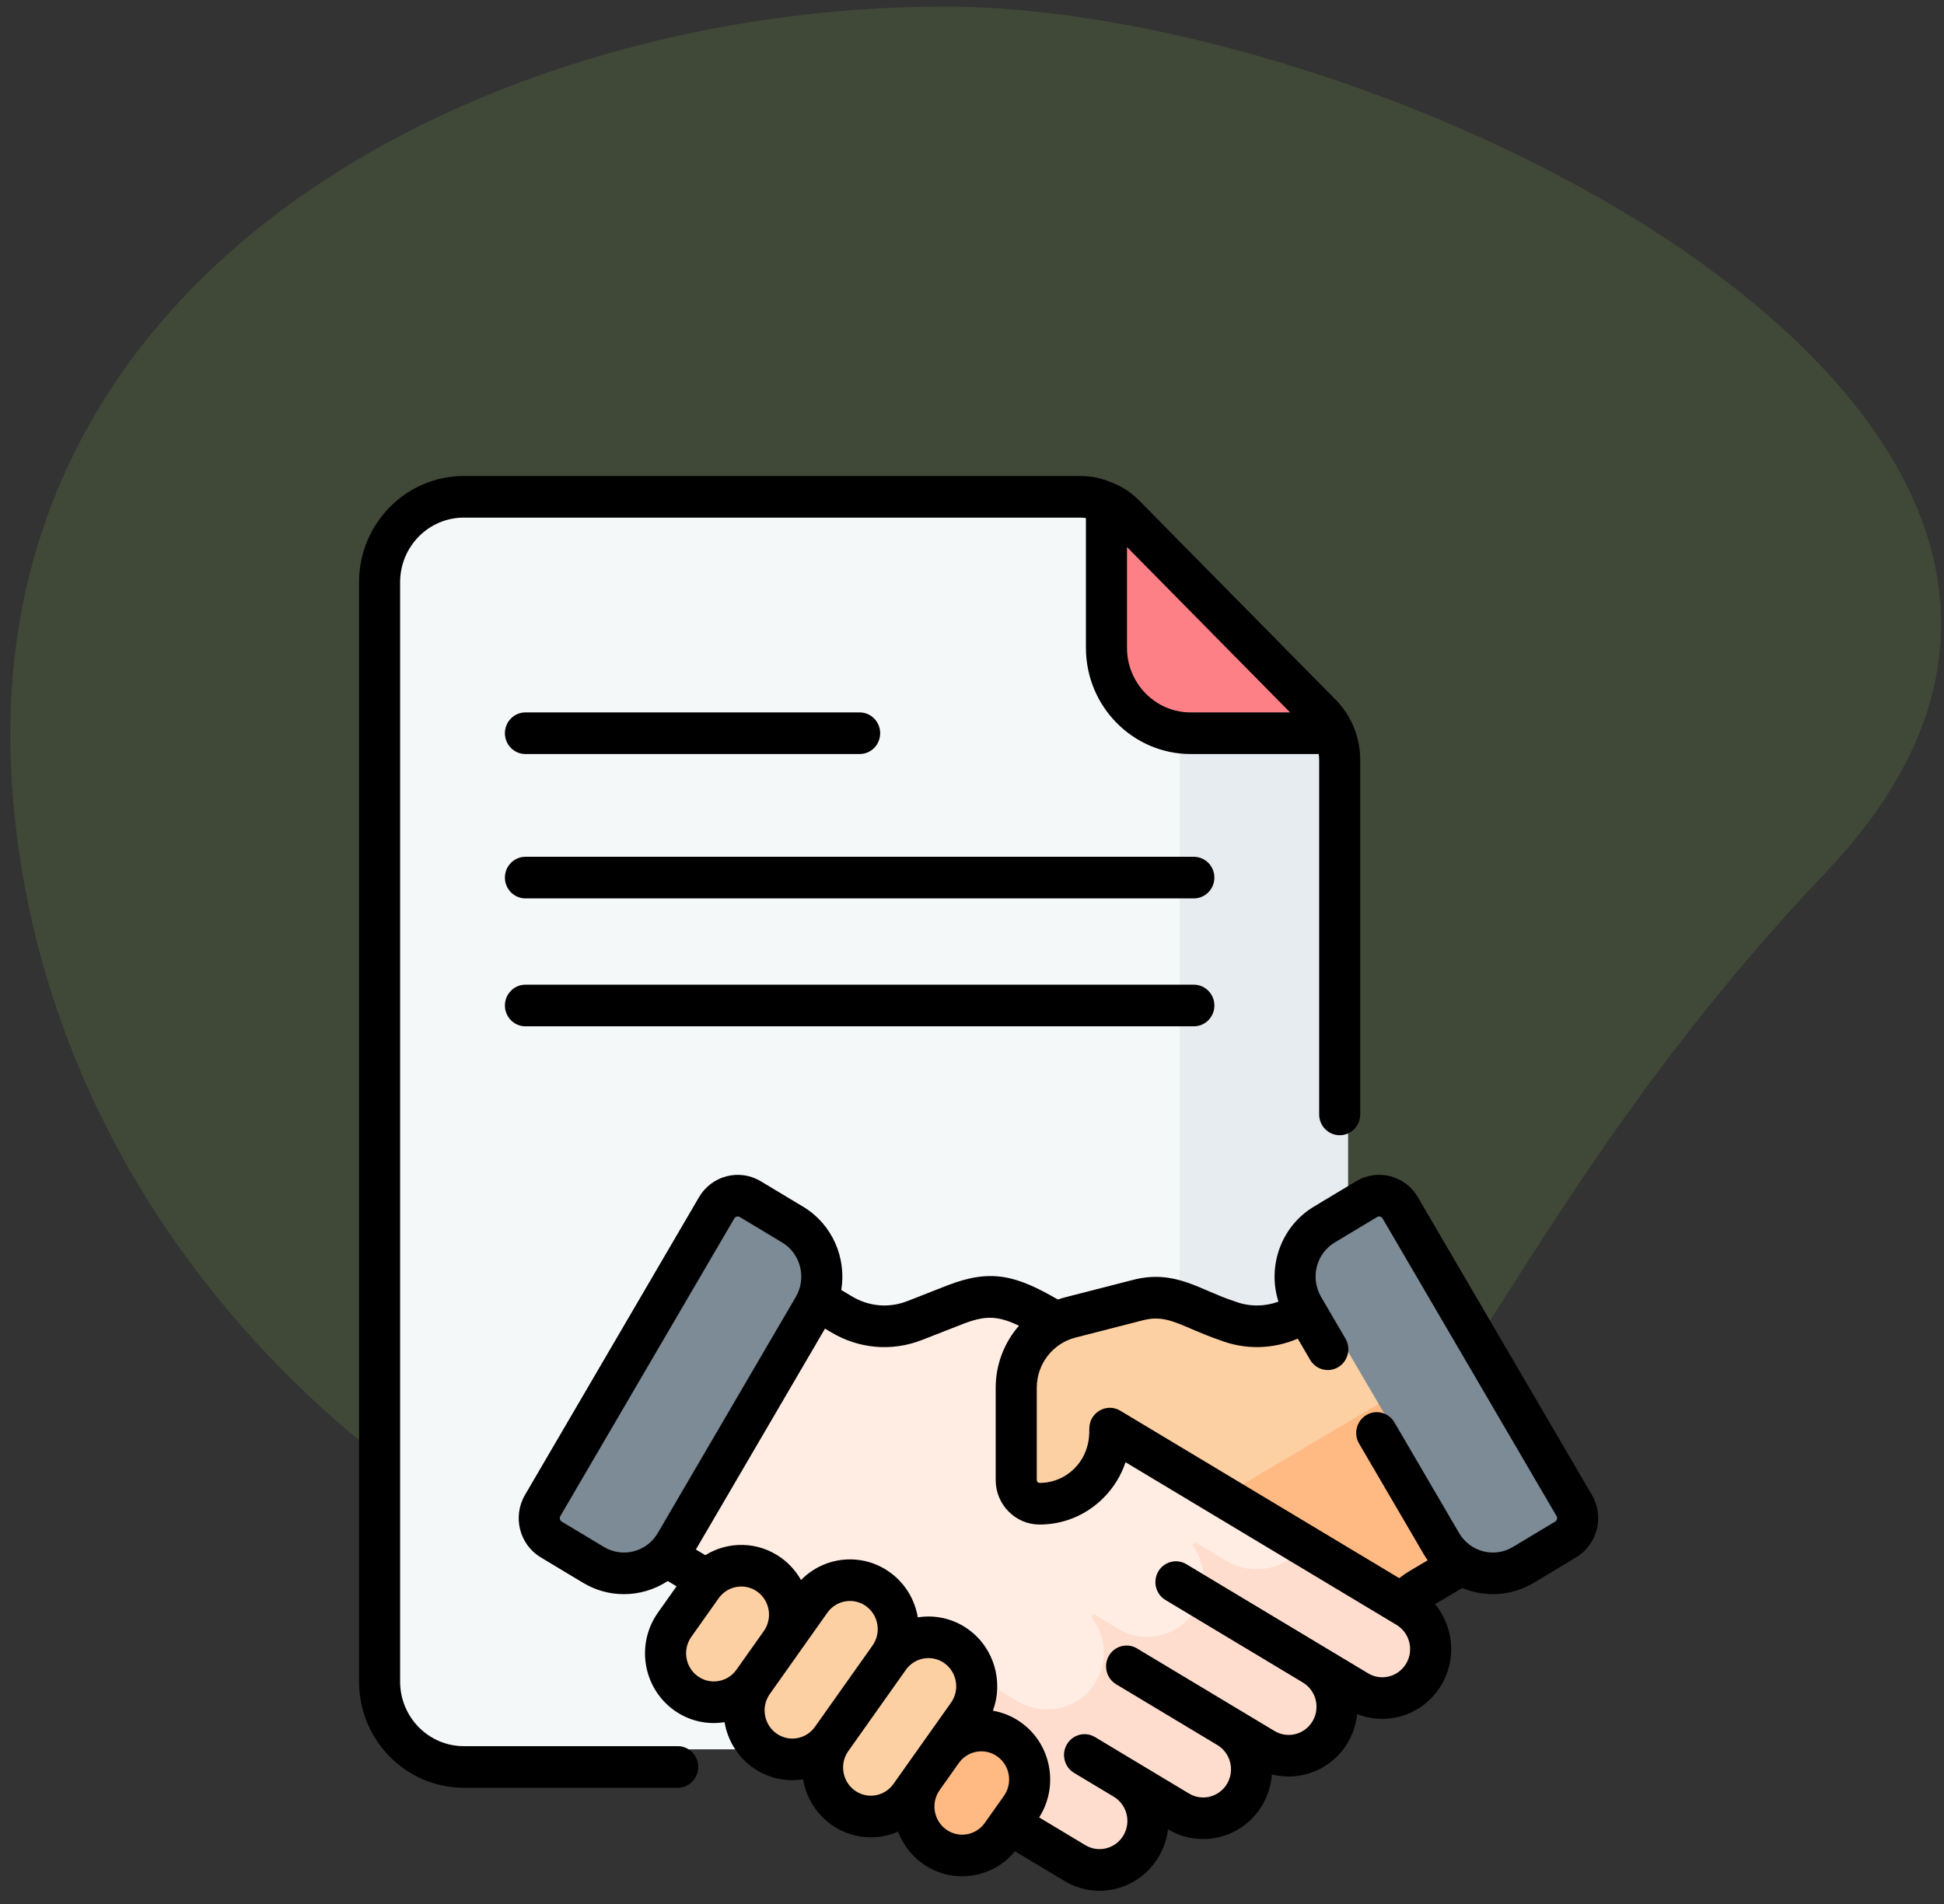<?xml version="1.0" encoding="UTF-8"?>
<svg width="147px" height="144px" viewBox="0 0 147 144" version="1.1" xmlns="http://www.w3.org/2000/svg" xmlns:xlink="http://www.w3.org/1999/xlink">
    <rect x="0" y="0" width="147" height="144" fill="#333333" stroke="none"/>
    <title>Close_Project_Icon</title>
    <g id="Project-Dashboard-(Edit,-Sign,-Chagne-State,-Close,-Delete)" stroke="none" stroke-width="1" fill="none" fill-rule="evenodd">
        <g id="Project_Dashboard_Close_Project" transform="translate(-115, -324)">
            <g id="Close_Project_Icon" transform="translate(115.778, 324.5)">
                <path d="M73,126 C107.079,126 105.251,99.174 137.321,65.439 C169.392,31.703 104.745,0 70.667,0 C36.588,0 -2.327,19.263 0.109,58.529 C2.545,97.795 38.921,126 73,126 Z" id="Oval" fill-opacity="0.16" fill="#86C04F"></path>
                <g id="contract" transform="translate(26.222, 34.526)" fill-rule="nonzero">
                    <g id="Group" transform="translate(2, 0.974)">
                        <g id="Path">
                            <path d="M6.44,0.105 C2.91,0.105 0.048,2.999 0.048,6.569 L0.048,89.839 C0.048,93.409 2.91,96.303 6.44,96.303 L66.532,96.303 C70.062,96.303 72.924,93.409 72.924,89.839 L72.924,20.039 C72.924,18.74 72.414,17.494 71.506,16.576 L56.638,1.539 C55.731,0.621 54.499,0.105 53.215,0.105 L6.44,0.105 Z" fill="#F4F8F8"></path>
                            <path d="M61.612,18.01 C61.131,18.01 60.663,17.954 60.212,17.852 L60.212,89.839 C60.212,93.409 57.35,96.303 53.82,96.303 L66.532,96.303 C70.062,96.303 72.924,93.409 72.924,89.839 L72.924,20.038 C72.924,19.331 72.772,18.641 72.487,18.01 L61.612,18.01 Z" fill="#E7ECF1"></path>
                            <path d="M71.506,16.575 L56.639,1.539 C56.225,1.12 55.743,0.786 55.22,0.546 L55.22,11.545 C55.22,15.116 58.082,18.01 61.612,18.01 L72.488,18.01 C72.25,17.481 71.919,16.994 71.506,16.575 L71.506,16.575 Z" fill="#FC8086"></path>
                        </g>
                        <g transform="translate(12, 52.94)" id="Path">
                            <g transform="translate(3.517, 4.185)">
                                <g>
                                    <path d="M62.511,27.059 L39.682,13.386 C38.512,12.684 38.125,11.155 38.819,9.971 C38.819,9.971 39.383,9.008 39.986,7.977 L35.368,5.213 C32.321,3.445 30.896,3.118 28.148,4.193 L25.152,5.364 C23.329,6.077 21.283,5.905 19.602,4.897 L11.583,0.116 L0.195,19.558 L10.462,25.687 C11.158,26.104 11.768,26.651 12.262,27.298 L15.722,31.836 C17.633,34.097 21.577,37.029 24.107,38.545 L37.312,46.457 C39.055,47.502 41.305,46.919 42.338,45.156 C43.37,43.393 42.794,41.118 41.051,40.073 L45.177,42.545 C46.92,43.59 49.17,43.007 50.203,41.244 C51.235,39.482 50.659,37.206 48.916,36.161 L51.667,37.809 C53.41,38.854 55.66,38.271 56.693,36.509 C57.725,34.746 57.149,32.47 55.406,31.425 L58.772,33.442 C60.515,34.487 62.765,33.904 63.798,32.141 C64.83,30.379 64.254,28.103 62.511,27.059 L62.511,27.059 Z" fill="#FFECE3"></path>
                                    <path d="M62.511,27.059 L54.644,22.347 C54.471,23.027 54.137,23.687 53.592,24.259 C52.196,25.724 49.956,25.963 48.225,24.926 L45.987,23.585 C45.908,23.537 45.806,23.552 45.743,23.62 C45.678,23.69 45.672,23.795 45.727,23.873 C46.663,25.221 46.794,27.051 45.91,28.56 C44.707,30.613 42.087,31.291 40.057,30.075 L38.299,29.014 C38.23,28.972 38.141,28.985 38.086,29.045 C38.03,29.107 38.028,29.199 38.078,29.266 C39.11,30.643 39.268,32.575 38.311,34.144 C37.078,36.164 34.422,36.743 32.403,35.533 L30.959,34.668 C30.672,34.496 30.312,34.51 30.04,34.705 C29.768,34.9 29.634,35.238 29.701,35.568 C29.906,36.582 29.755,37.671 29.193,38.631 C28.712,39.452 28.003,40.049 27.197,40.397 L37.229,46.409 C38.998,47.469 41.358,46.904 42.373,45.096 C43.356,43.342 42.774,41.107 41.051,40.074 L45.094,42.497 C46.863,43.557 49.223,42.993 50.238,41.184 C51.222,39.43 50.639,37.194 48.916,36.162 L51.584,37.76 C53.353,38.821 55.713,38.257 56.728,36.448 C57.712,34.694 57.129,32.458 55.406,31.426 L58.689,33.393 C60.458,34.453 62.818,33.889 63.833,32.081 C64.816,30.326 64.234,28.091 62.511,27.059 L62.511,27.059 Z" fill="#FFDDCE"></path>
                                </g>
                                <path d="M60.534,1.277 L54.376,4.898 C52.694,5.905 50.648,6.077 48.825,5.365 L45.447,4.022 C44.39,3.602 43.23,3.528 42.129,3.81 L36.953,5.135 C34.543,5.752 32.855,7.945 32.855,10.459 L32.855,17.448 C32.855,18.436 33.647,19.239 34.624,19.24 C37.57,19.242 39.959,16.827 39.959,13.848 L39.959,13.552 L62.116,26.823 C62.527,26.381 62.997,25.998 63.515,25.688 L71.923,20.72 L60.534,1.277 Z" fill="#FCD0A3"></path>
                                <path d="M63.819,6.885 L62.635,11.326 L49.37,19.188 L62.116,26.822 C62.527,26.38 62.997,25.998 63.515,25.688 L71.922,20.72 L63.819,6.885 Z" fill="#FFB983"></path>
                                <g transform="translate(6.207, 23.854)">
                                    <g fill="#FCD0A3">
                                        <path d="M8.755,5.951 L6.678,8.877 C5.497,10.541 3.205,10.922 1.56,9.727 C-0.085,8.533 -0.461,6.215 0.72,4.551 L2.797,1.625 C3.978,-0.039 6.27,-0.42 7.915,0.775 C9.56,1.969 9.936,4.287 8.755,5.951 Z"></path>
                                        <path d="M17.006,7.047 L12.636,13.203 C11.455,14.867 9.163,15.248 7.518,14.053 C5.873,12.859 5.497,10.541 6.678,8.877 L11.048,2.721 C12.229,1.057 14.52,0.676 16.165,1.871 C17.811,3.065 18.187,5.383 17.006,7.047 Z"></path>
                                        <path d="M22.964,11.373 L18.594,17.529 C17.413,19.193 15.121,19.574 13.476,18.379 C11.831,17.185 11.455,14.867 12.636,13.203 L17.006,7.047 C18.187,5.383 20.478,5.003 22.123,6.197 C23.769,7.392 24.145,9.709 22.964,11.373 Z"></path>
                                    </g>
                                    <path d="M26.98,18.435 L25.527,20.482 C24.346,22.146 22.054,22.527 20.409,21.332 C18.764,20.137 18.388,17.82 19.569,16.156 L21.022,14.109 C22.203,12.445 24.495,12.064 26.14,13.259 C27.785,14.453 28.161,16.771 26.98,18.435 Z" fill="#FFB983"></path>
                                </g>
                            </g>
                            <g fill="#7C8B96">
                                <path d="M19.393,2.28 L16.181,0.355 C15.297,-0.174 14.156,0.121 13.633,1.015 L0.428,23.559 C-0.096,24.452 0.196,25.606 1.08,26.135 L4.292,28.06 C6.446,29.351 9.227,28.631 10.504,26.452 L20.983,8.562 C22.259,6.383 21.547,3.57 19.393,2.28 L19.393,2.28 Z"></path>
                                <path d="M62.971,0.355 L59.759,2.28 C57.604,3.57 56.892,6.383 58.169,8.562 L68.648,26.452 C69.924,28.631 72.705,29.351 74.859,28.06 L78.071,26.135 C78.955,25.606 79.247,24.452 78.723,23.559 L65.518,1.015 C64.995,0.121 63.854,-0.174 62.971,0.355 L62.971,0.355 Z"></path>
                            </g>
                        </g>
                    </g>
                    <g id="Group" transform="translate(0, 0.974)" fill="#000000">
                        <path d="M63.276,28.799 L12.732,28.799 C11.875,28.799 11.18,29.504 11.18,30.373 C11.18,31.242 11.875,31.947 12.732,31.947 L63.276,31.947 C64.133,31.947 64.828,31.242 64.828,30.373 C64.828,29.504 64.133,28.799 63.276,28.799 Z" id="Path"></path>
                        <path d="M12.732,21.028 L38.004,21.028 C38.861,21.028 39.556,20.324 39.556,19.454 C39.556,18.585 38.861,17.88 38.004,17.88 L12.732,17.88 C11.875,17.88 11.18,18.585 11.18,19.454 C11.18,20.324 11.875,21.028 12.732,21.028 Z" id="Path"></path>
                        <path d="M63.276,38.473 L12.732,38.473 C11.875,38.473 11.18,39.178 11.18,40.047 C11.18,40.917 11.875,41.621 12.732,41.621 L63.276,41.621 C64.133,41.621 64.828,40.917 64.828,40.047 C64.828,39.178 64.133,38.473 63.276,38.473 Z" id="Path"></path>
                        <path d="M24.246,96.063 L8.071,96.063 C5.416,96.063 3.256,93.874 3.256,91.182 L3.256,8.029 C3.256,5.338 5.416,3.148 8.071,3.148 L54.67,3.148 C54.82,3.148 54.969,3.162 55.115,3.182 L55.115,12.999 C55.115,17.426 58.668,21.028 63.035,21.028 L72.718,21.028 C72.738,21.177 72.752,21.327 72.752,21.48 L72.752,48.284 C72.752,49.154 73.447,49.858 74.305,49.858 C75.162,49.858 75.857,49.154 75.857,48.284 L75.857,21.48 C75.857,19.753 75.194,18.13 73.99,16.909 L59.178,1.893 C57.974,0.673 56.373,0 54.67,0 L8.071,0 C3.703,0 0.15,3.602 0.15,8.029 L0.15,91.182 C0.15,95.61 3.704,99.211 8.071,99.211 L24.246,99.211 C25.103,99.211 25.798,98.507 25.798,97.637 C25.798,96.768 25.103,96.063 24.246,96.063 Z M70.556,17.88 L63.035,17.88 C60.381,17.88 58.22,15.69 58.22,12.999 L58.22,5.374 L70.556,17.88 Z" id="Shape"></path>
                        <path d="M93.373,77.059 L80.217,54.547 C79.259,52.905 77.172,52.363 75.552,53.336 L72.352,55.258 C69.869,56.749 68.819,59.768 69.672,62.443 C68.593,62.84 67.411,62.833 66.323,62.407 C63.797,61.601 61.876,59.98 58.703,60.793 C53.317,62.184 53.481,62.114 52.993,62.283 C49.839,60.463 47.944,59.921 44.595,61.234 L41.611,62.404 C40.229,62.945 38.707,62.817 37.43,62.05 L36.615,61.563 C37.013,59.149 35.957,56.601 33.72,55.258 C33.72,55.258 33.72,55.258 33.72,55.258 L30.521,53.336 C28.905,52.366 26.812,52.909 25.856,54.547 L12.7,77.059 C11.741,78.7 12.274,80.816 13.894,81.788 L17.094,83.71 C18.062,84.292 19.126,84.568 20.177,84.568 C21.35,84.568 22.505,84.224 23.494,83.575 L24.16,83.974 L22.753,85.962 C21.075,88.331 21.608,91.626 23.945,93.327 C25.026,94.114 26.385,94.473 27.789,94.25 C28.012,95.57 28.725,96.806 29.881,97.648 C30.966,98.437 32.318,98.797 33.725,98.572 C33.949,99.892 34.662,101.127 35.817,101.968 C37.369,103.097 39.299,103.228 40.907,102.531 C41.259,103.458 41.871,104.295 42.724,104.916 C44.952,106.537 48.021,106.114 49.752,104.014 L53.493,106.261 C55.968,107.748 59.16,106.921 60.627,104.41 C61.002,103.768 61.235,103.068 61.32,102.349 L61.329,102.354 C63.799,103.838 66.999,103.007 68.463,100.503 C68.887,99.778 69.119,98.991 69.175,98.203 C71.353,98.758 73.726,97.83 74.928,95.774 C75.322,95.099 75.551,94.371 75.626,93.637 C77.96,94.566 80.688,93.668 82.006,91.413 C82.715,90.2 82.916,88.78 82.571,87.414 C82.373,86.632 82.011,85.922 81.513,85.323 L83.575,84.102 C85.319,84.828 87.31,84.712 88.979,83.71 L92.178,81.788 C93.798,80.816 94.333,78.701 93.373,77.059 L93.373,77.059 Z M18.676,81.002 L15.477,79.08 C15.334,78.994 15.287,78.807 15.371,78.663 L28.527,56.151 C28.612,56.006 28.797,55.959 28.938,56.044 L32.138,57.966 C33.559,58.82 34.004,60.669 33.177,62.084 L22.738,79.948 C21.905,81.374 20.083,81.846 18.676,81.002 L18.676,81.002 Z M25.756,90.77 C24.813,90.084 24.598,88.754 25.275,87.798 L27.345,84.875 C28.004,83.944 29.317,83.69 30.276,84.387 C31.217,85.072 31.433,86.405 30.758,87.359 L28.688,90.282 C28.013,91.236 26.697,91.454 25.756,90.77 L25.756,90.77 Z M31.692,95.09 C30.751,94.405 30.535,93.072 31.211,92.118 L33.28,89.196 C33.28,89.196 33.28,89.196 33.28,89.196 C33.28,89.196 33.28,89.195 33.28,89.195 L35.564,85.97 C35.892,85.508 36.377,85.203 36.93,85.111 C37.045,85.092 37.161,85.082 37.275,85.082 C37.711,85.082 38.135,85.22 38.496,85.482 C38.951,85.814 39.253,86.306 39.344,86.867 C39.434,87.429 39.304,87.992 38.977,88.454 L34.624,94.602 C33.947,95.558 32.635,95.777 31.692,95.09 L31.692,95.09 Z M37.628,99.41 C36.687,98.726 36.471,97.393 37.145,96.439 C37.146,96.439 37.146,96.439 37.146,96.438 L41.5,90.29 C42.175,89.337 43.491,89.118 44.431,89.802 C45.373,90.487 45.588,91.82 44.913,92.774 L42.979,95.506 C42.979,95.506 42.979,95.506 42.978,95.506 L40.559,98.922 C39.884,99.876 38.569,100.096 37.628,99.41 L37.628,99.41 Z M44.535,102.359 C43.594,101.674 43.378,100.342 44.052,99.388 L45.501,97.342 C46.176,96.388 47.492,96.17 48.433,96.854 C49.373,97.539 49.59,98.872 48.914,99.826 L47.466,101.87 C46.791,102.825 45.475,103.044 44.535,102.359 L44.535,102.359 Z M79.335,89.809 C78.744,90.82 77.453,91.155 76.456,90.556 C74.767,89.542 63.874,82.999 62.712,82.302 C61.974,81.859 61.022,82.105 60.585,82.853 C60.148,83.601 60.392,84.567 61.129,85.01 L71.52,91.25 L71.52,91.251 C72.517,91.849 72.85,93.155 72.257,94.17 C71.666,95.181 70.374,95.516 69.377,94.917 C65.534,92.609 62.414,90.735 58.981,88.674 C58.243,88.23 57.291,88.477 56.854,89.225 C56.417,89.973 56.661,90.939 57.399,91.382 L65.054,95.98 L65.056,95.981 C66.054,96.582 66.383,97.886 65.792,98.899 C65.201,99.911 63.909,100.246 62.912,99.647 L58.803,97.179 C58.803,97.179 58.802,97.179 58.802,97.178 C58.801,97.178 58.801,97.178 58.8,97.178 L55.802,95.377 C55.064,94.933 54.112,95.18 53.675,95.928 C53.238,96.676 53.481,97.642 54.219,98.085 L57.218,99.886 C57.218,99.886 57.219,99.887 57.219,99.887 C58.217,100.486 58.549,101.791 57.956,102.806 C57.365,103.817 56.074,104.152 55.076,103.553 L51.578,101.453 C53.078,99.106 52.507,95.945 50.244,94.298 C49.579,93.814 48.839,93.513 48.081,93.384 C48.885,91.207 48.192,88.665 46.242,87.246 C45.088,86.405 43.706,86.115 42.401,86.322 C42.169,84.946 41.427,83.741 40.307,82.926 C38.2,81.394 35.338,81.688 33.57,83.501 C33.211,82.862 32.715,82.288 32.087,81.831 C30.337,80.558 28.064,80.546 26.332,81.618 L25.62,81.193 L35.385,64.483 L35.85,64.76 C37.903,65.994 40.408,66.251 42.73,65.34 L45.715,64.171 C47.423,63.501 48.365,63.458 50.054,64.266 C48.949,65.525 48.292,67.178 48.292,68.959 L48.292,75.938 C48.292,77.792 49.779,79.301 51.606,79.302 L51.611,79.302 C53.443,79.302 55.166,78.579 56.463,77.265 C57.219,76.5 57.776,75.587 58.111,74.59 C60.115,75.794 76.678,85.737 78.598,86.89 C79.081,87.181 79.424,87.644 79.563,88.195 C79.702,88.746 79.621,89.319 79.335,89.809 L79.335,89.809 Z M90.596,79.08 L87.396,81.002 C85.99,81.846 84.168,81.373 83.335,79.948 L78.442,71.575 C78.005,70.827 77.052,70.58 76.315,71.023 C75.577,71.466 75.333,72.431 75.77,73.179 L80.663,81.552 C80.755,81.71 80.855,81.86 80.959,82.006 L79.598,82.812 C79.323,82.977 79.059,83.158 78.806,83.356 L57.713,70.693 C56.68,70.072 55.37,70.828 55.37,72.047 C55.353,72.141 55.53,73.759 54.268,75.038 C53.558,75.757 52.614,76.153 51.61,76.153 C51.61,76.153 51.609,76.153 51.608,76.153 C51.492,76.153 51.397,76.056 51.397,75.937 L51.397,68.958 C51.397,67.135 52.635,65.597 54.308,65.167 L59.465,63.844 C61.336,63.365 62.394,64.378 65.195,65.339 C67.14,66.102 69.255,66.055 71.132,65.242 L72.069,66.846 C72.506,67.594 73.459,67.841 74.196,67.398 C74.934,66.955 75.178,65.99 74.741,65.242 L72.895,62.083 C72.06,60.654 72.525,58.813 73.935,57.966 L77.134,56.044 C77.274,55.96 77.459,56.003 77.546,56.151 L90.701,78.663 C90.786,78.808 90.739,78.994 90.596,79.08 L90.596,79.08 Z" id="Shape"></path>
                    </g>
                </g>
            </g>
        </g>
    </g>
</svg>